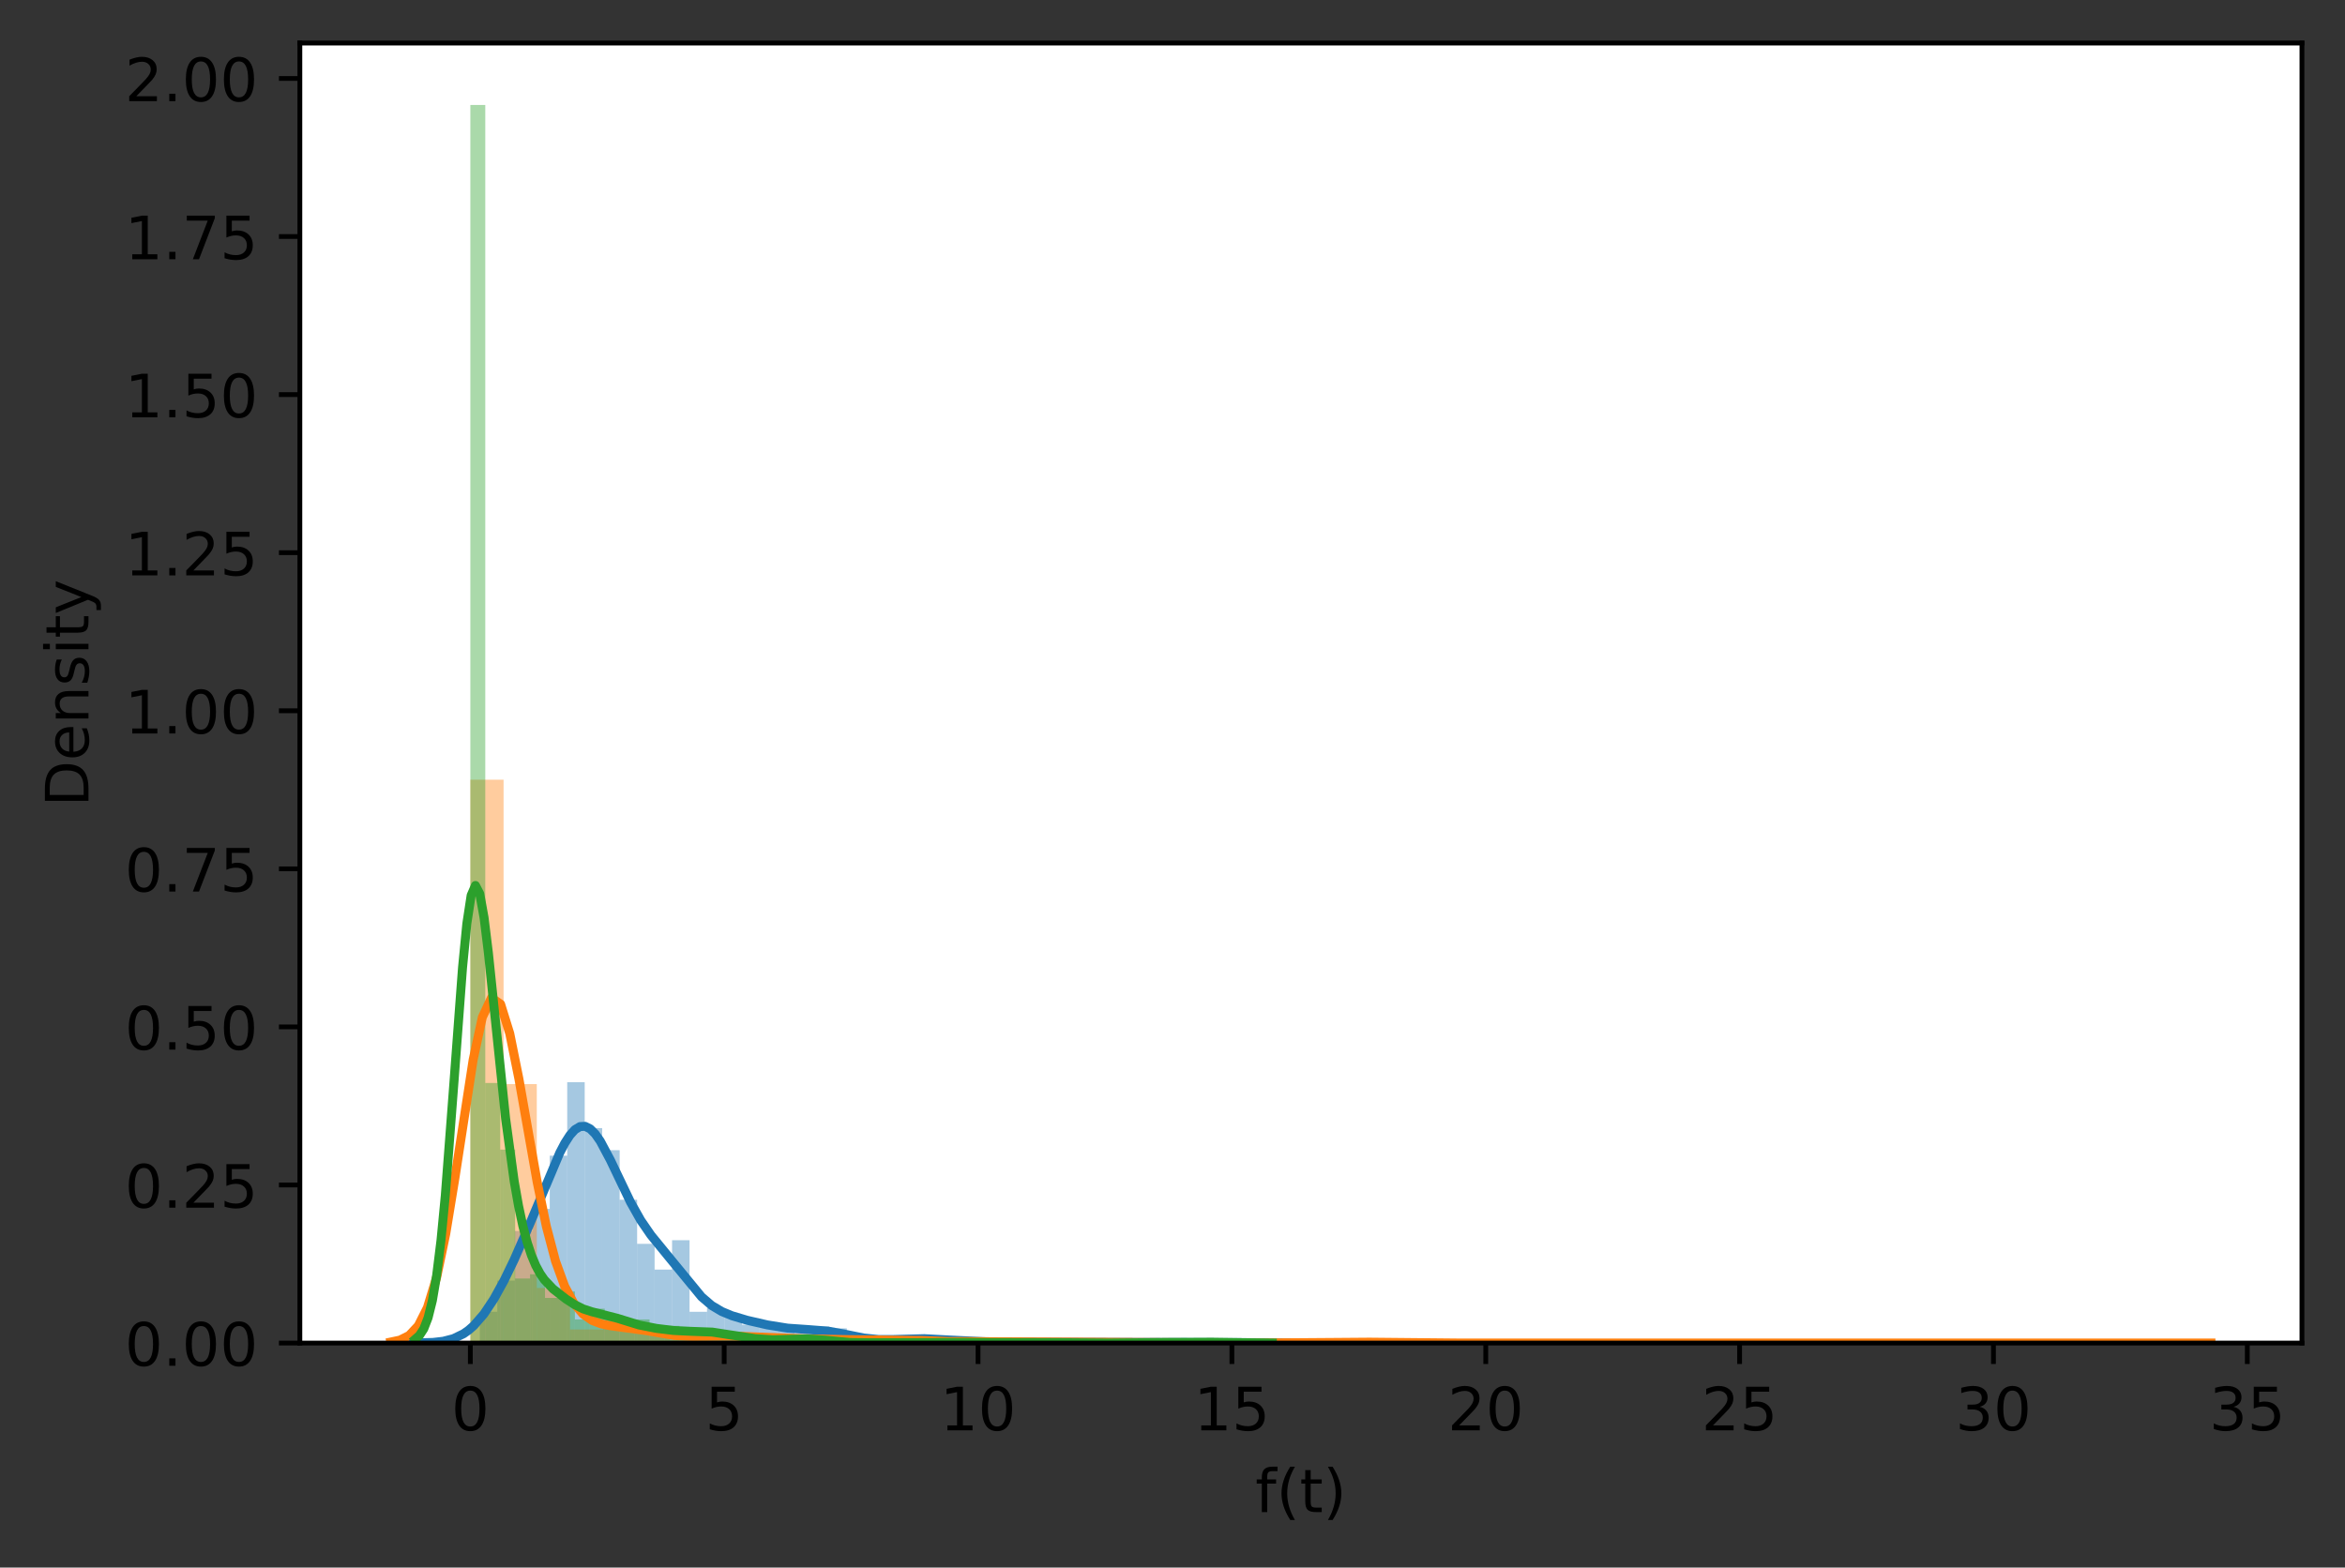 <?xml version="1.0" encoding="utf-8" standalone="no"?>
<!DOCTYPE svg PUBLIC "-//W3C//DTD SVG 1.1//EN"
  "http://www.w3.org/Graphics/SVG/1.1/DTD/svg11.dtd">
<!-- Created with matplotlib (https://matplotlib.org/) -->
<svg height="262.196pt" version="1.1" viewBox="0 0 392.144 262.196" width="392.144pt" xmlns="http://www.w3.org/2000/svg" xmlns:xlink="http://www.w3.org/1999/xlink">
 <rect x="0" y="0" width="392.144" height="262.196" fill="#333333" stroke="none"/>
 <defs>
  <style type="text/css">*{stroke-linecap:butt;stroke-linejoin:round;}</style>
 </defs>
 <g id="figure_1">
  <g id="patch_1">
   <path d="M 0 262.196 
L 392.144 262.196 
L 392.144 0 
L 0 0 
z
" style="fill:none;"/>
  </g>
  <g id="axes_1">
   <g id="patch_2">
    <path d="M 50.144 224.64 
L 384.944 224.64 
L 384.944 7.2 
L 50.144 7.2 
z
" style="fill:#ffffff;"/>
   </g>
   <g id="patch_3">
    <path clip-path="url(#p0cfadb2042)" d="M 80.242 224.64 
L 83.164 224.64 
L 83.164 219.417 
L 80.242 219.417 
z
" style="fill:#1f77b4;opacity:0.4;"/>
   </g>
   <g id="patch_4">
    <path clip-path="url(#p0cfadb2042)" d="M 83.164 224.64 
L 86.087 224.64 
L 86.087 214.194 
L 83.164 214.194 
z
" style="fill:#1f77b4;opacity:0.4;"/>
   </g>
   <g id="patch_5">
    <path clip-path="url(#p0cfadb2042)" d="M 86.087 224.64 
L 89.009 224.64 
L 89.009 205.898 
L 86.087 205.898 
z
" style="fill:#1f77b4;opacity:0.4;"/>
   </g>
   <g id="patch_6">
    <path clip-path="url(#p0cfadb2042)" d="M 89.009 224.64 
L 91.932 224.64 
L 91.932 202.211 
L 89.009 202.211 
z
" style="fill:#1f77b4;opacity:0.4;"/>
   </g>
   <g id="patch_7">
    <path clip-path="url(#p0cfadb2042)" d="M 91.932 224.64 
L 94.854 224.64 
L 94.854 193.301 
L 91.932 193.301 
z
" style="fill:#1f77b4;opacity:0.4;"/>
   </g>
   <g id="patch_8">
    <path clip-path="url(#p0cfadb2042)" d="M 94.854 224.64 
L 97.776 224.64 
L 97.776 181.011 
L 94.854 181.011 
z
" style="fill:#1f77b4;opacity:0.4;"/>
   </g>
   <g id="patch_9">
    <path clip-path="url(#p0cfadb2042)" d="M 97.776 224.64 
L 100.699 224.64 
L 100.699 188.692 
L 97.776 188.692 
z
" style="fill:#1f77b4;opacity:0.4;"/>
   </g>
   <g id="patch_10">
    <path clip-path="url(#p0cfadb2042)" d="M 100.699 224.64 
L 103.621 224.64 
L 103.621 192.379 
L 100.699 192.379 
z
" style="fill:#1f77b4;opacity:0.4;"/>
   </g>
   <g id="patch_11">
    <path clip-path="url(#p0cfadb2042)" d="M 103.621 224.64 
L 106.544 224.64 
L 106.544 200.675 
L 103.621 200.675 
z
" style="fill:#1f77b4;opacity:0.4;"/>
   </g>
   <g id="patch_12">
    <path clip-path="url(#p0cfadb2042)" d="M 106.544 224.64 
L 109.466 224.64 
L 109.466 208.049 
L 106.544 208.049 
z
" style="fill:#1f77b4;opacity:0.4;"/>
   </g>
   <g id="patch_13">
    <path clip-path="url(#p0cfadb2042)" d="M 109.466 224.64 
L 112.389 224.64 
L 112.389 212.35 
L 109.466 212.35 
z
" style="fill:#1f77b4;opacity:0.4;"/>
   </g>
   <g id="patch_14">
    <path clip-path="url(#p0cfadb2042)" d="M 112.389 224.64 
L 115.311 224.64 
L 115.311 207.434 
L 112.389 207.434 
z
" style="fill:#1f77b4;opacity:0.4;"/>
   </g>
   <g id="patch_15">
    <path clip-path="url(#p0cfadb2042)" d="M 115.311 224.64 
L 118.233 224.64 
L 118.233 219.417 
L 115.311 219.417 
z
" style="fill:#1f77b4;opacity:0.4;"/>
   </g>
   <g id="patch_16">
    <path clip-path="url(#p0cfadb2042)" d="M 118.233 224.64 
L 121.156 224.64 
L 121.156 218.802 
L 118.233 218.802 
z
" style="fill:#1f77b4;opacity:0.4;"/>
   </g>
   <g id="patch_17">
    <path clip-path="url(#p0cfadb2042)" d="M 121.156 224.64 
L 124.078 224.64 
L 124.078 220.031 
L 121.156 220.031 
z
" style="fill:#1f77b4;opacity:0.4;"/>
   </g>
   <g id="patch_18">
    <path clip-path="url(#p0cfadb2042)" d="M 124.078 224.64 
L 127.001 224.64 
L 127.001 221.568 
L 124.078 221.568 
z
" style="fill:#1f77b4;opacity:0.4;"/>
   </g>
   <g id="patch_19">
    <path clip-path="url(#p0cfadb2042)" d="M 127.001 224.64 
L 129.923 224.64 
L 129.923 221.568 
L 127.001 221.568 
z
" style="fill:#1f77b4;opacity:0.4;"/>
   </g>
   <g id="patch_20">
    <path clip-path="url(#p0cfadb2042)" d="M 129.923 224.64 
L 132.846 224.64 
L 132.846 222.182 
L 129.923 222.182 
z
" style="fill:#1f77b4;opacity:0.4;"/>
   </g>
   <g id="patch_21">
    <path clip-path="url(#p0cfadb2042)" d="M 132.846 224.64 
L 135.768 224.64 
L 135.768 223.104 
L 132.846 223.104 
z
" style="fill:#1f77b4;opacity:0.4;"/>
   </g>
   <g id="patch_22">
    <path clip-path="url(#p0cfadb2042)" d="M 135.768 224.64 
L 138.69 224.64 
L 138.69 221.875 
L 135.768 221.875 
z
" style="fill:#1f77b4;opacity:0.4;"/>
   </g>
   <g id="patch_23">
    <path clip-path="url(#p0cfadb2042)" d="M 138.69 224.64 
L 141.613 224.64 
L 141.613 222.182 
L 138.69 222.182 
z
" style="fill:#1f77b4;opacity:0.4;"/>
   </g>
   <g id="patch_24">
    <path clip-path="url(#p0cfadb2042)" d="M 141.613 224.64 
L 144.535 224.64 
L 144.535 224.026 
L 141.613 224.026 
z
" style="fill:#1f77b4;opacity:0.4;"/>
   </g>
   <g id="patch_25">
    <path clip-path="url(#p0cfadb2042)" d="M 144.535 224.64 
L 147.458 224.64 
L 147.458 224.333 
L 144.535 224.333 
z
" style="fill:#1f77b4;opacity:0.4;"/>
   </g>
   <g id="patch_26">
    <path clip-path="url(#p0cfadb2042)" d="M 147.458 224.64 
L 150.38 224.64 
L 150.38 224.64 
L 147.458 224.64 
z
" style="fill:#1f77b4;opacity:0.4;"/>
   </g>
   <g id="patch_27">
    <path clip-path="url(#p0cfadb2042)" d="M 150.38 224.64 
L 153.303 224.64 
L 153.303 223.718 
L 150.38 223.718 
z
" style="fill:#1f77b4;opacity:0.4;"/>
   </g>
   <g id="patch_28">
    <path clip-path="url(#p0cfadb2042)" d="M 153.303 224.64 
L 156.225 224.64 
L 156.225 223.411 
L 153.303 223.411 
z
" style="fill:#1f77b4;opacity:0.4;"/>
   </g>
   <g id="patch_29">
    <path clip-path="url(#p0cfadb2042)" d="M 156.225 224.64 
L 159.147 224.64 
L 159.147 224.333 
L 156.225 224.333 
z
" style="fill:#1f77b4;opacity:0.4;"/>
   </g>
   <g id="patch_30">
    <path clip-path="url(#p0cfadb2042)" d="M 159.147 224.64 
L 162.07 224.64 
L 162.07 224.026 
L 159.147 224.026 
z
" style="fill:#1f77b4;opacity:0.4;"/>
   </g>
   <g id="patch_31">
    <path clip-path="url(#p0cfadb2042)" d="M 162.07 224.64 
L 164.992 224.64 
L 164.992 224.64 
L 162.07 224.64 
z
" style="fill:#1f77b4;opacity:0.4;"/>
   </g>
   <g id="patch_32">
    <path clip-path="url(#p0cfadb2042)" d="M 164.992 224.64 
L 167.915 224.64 
L 167.915 224.333 
L 164.992 224.333 
z
" style="fill:#1f77b4;opacity:0.4;"/>
   </g>
   <g id="patch_33">
    <path clip-path="url(#p0cfadb2042)" d="M 167.915 224.64 
L 170.837 224.64 
L 170.837 224.64 
L 167.915 224.64 
z
" style="fill:#1f77b4;opacity:0.4;"/>
   </g>
   <g id="patch_34">
    <path clip-path="url(#p0cfadb2042)" d="M 170.837 224.64 
L 173.76 224.64 
L 173.76 224.333 
L 170.837 224.333 
z
" style="fill:#1f77b4;opacity:0.4;"/>
   </g>
   <g id="patch_35">
    <path clip-path="url(#p0cfadb2042)" d="M 173.76 224.64 
L 176.682 224.64 
L 176.682 224.64 
L 173.76 224.64 
z
" style="fill:#1f77b4;opacity:0.4;"/>
   </g>
   <g id="patch_36">
    <path clip-path="url(#p0cfadb2042)" d="M 176.682 224.64 
L 179.604 224.64 
L 179.604 224.333 
L 176.682 224.333 
z
" style="fill:#1f77b4;opacity:0.4;"/>
   </g>
   <g id="patch_37">
    <path clip-path="url(#p0cfadb2042)" d="M 179.604 224.64 
L 182.527 224.64 
L 182.527 224.64 
L 179.604 224.64 
z
" style="fill:#1f77b4;opacity:0.4;"/>
   </g>
   <g id="patch_38">
    <path clip-path="url(#p0cfadb2042)" d="M 182.527 224.64 
L 185.449 224.64 
L 185.449 224.64 
L 182.527 224.64 
z
" style="fill:#1f77b4;opacity:0.4;"/>
   </g>
   <g id="patch_39">
    <path clip-path="url(#p0cfadb2042)" d="M 185.449 224.64 
L 188.372 224.64 
L 188.372 224.64 
L 185.449 224.64 
z
" style="fill:#1f77b4;opacity:0.4;"/>
   </g>
   <g id="patch_40">
    <path clip-path="url(#p0cfadb2042)" d="M 188.372 224.64 
L 191.294 224.64 
L 191.294 224.64 
L 188.372 224.64 
z
" style="fill:#1f77b4;opacity:0.4;"/>
   </g>
   <g id="patch_41">
    <path clip-path="url(#p0cfadb2042)" d="M 191.294 224.64 
L 194.217 224.64 
L 194.217 224.333 
L 191.294 224.333 
z
" style="fill:#1f77b4;opacity:0.4;"/>
   </g>
   <g id="patch_42">
    <path clip-path="url(#p0cfadb2042)" d="M 194.217 224.64 
L 197.139 224.64 
L 197.139 224.64 
L 194.217 224.64 
z
" style="fill:#1f77b4;opacity:0.4;"/>
   </g>
   <g id="patch_43">
    <path clip-path="url(#p0cfadb2042)" d="M 197.139 224.64 
L 200.061 224.64 
L 200.061 224.333 
L 197.139 224.333 
z
" style="fill:#1f77b4;opacity:0.4;"/>
   </g>
   <g id="patch_44">
    <path clip-path="url(#p0cfadb2042)" d="M 200.061 224.64 
L 202.984 224.64 
L 202.984 224.64 
L 200.061 224.64 
z
" style="fill:#1f77b4;opacity:0.4;"/>
   </g>
   <g id="patch_45">
    <path clip-path="url(#p0cfadb2042)" d="M 202.984 224.64 
L 205.906 224.64 
L 205.906 224.64 
L 202.984 224.64 
z
" style="fill:#1f77b4;opacity:0.4;"/>
   </g>
   <g id="patch_46">
    <path clip-path="url(#p0cfadb2042)" d="M 205.906 224.64 
L 208.829 224.64 
L 208.829 224.64 
L 205.906 224.64 
z
" style="fill:#1f77b4;opacity:0.4;"/>
   </g>
   <g id="patch_47">
    <path clip-path="url(#p0cfadb2042)" d="M 208.829 224.64 
L 211.751 224.64 
L 211.751 224.333 
L 208.829 224.333 
z
" style="fill:#1f77b4;opacity:0.4;"/>
   </g>
   <g id="patch_48">
    <path clip-path="url(#p0cfadb2042)" d="M 211.751 224.64 
L 214.673 224.64 
L 214.673 224.64 
L 211.751 224.64 
z
" style="fill:#1f77b4;opacity:0.4;"/>
   </g>
   <g id="patch_49">
    <path clip-path="url(#p0cfadb2042)" d="M 214.673 224.64 
L 217.596 224.64 
L 217.596 224.64 
L 214.673 224.64 
z
" style="fill:#1f77b4;opacity:0.4;"/>
   </g>
   <g id="patch_50">
    <path clip-path="url(#p0cfadb2042)" d="M 217.596 224.64 
L 220.518 224.64 
L 220.518 224.64 
L 217.596 224.64 
z
" style="fill:#1f77b4;opacity:0.4;"/>
   </g>
   <g id="patch_51">
    <path clip-path="url(#p0cfadb2042)" d="M 220.518 224.64 
L 223.441 224.64 
L 223.441 224.64 
L 220.518 224.64 
z
" style="fill:#1f77b4;opacity:0.4;"/>
   </g>
   <g id="patch_52">
    <path clip-path="url(#p0cfadb2042)" d="M 223.441 224.64 
L 226.363 224.64 
L 226.363 224.333 
L 223.441 224.333 
z
" style="fill:#1f77b4;opacity:0.4;"/>
   </g>
   <g id="patch_53">
    <path clip-path="url(#p0cfadb2042)" d="M 78.654 224.64 
L 84.209 224.64 
L 84.209 130.415 
L 78.654 130.415 
z
" style="fill:#ff7f0e;opacity:0.4;"/>
   </g>
   <g id="patch_54">
    <path clip-path="url(#p0cfadb2042)" d="M 84.209 224.64 
L 89.765 224.64 
L 89.765 181.326 
L 84.209 181.326 
z
" style="fill:#ff7f0e;opacity:0.4;"/>
   </g>
   <g id="patch_55">
    <path clip-path="url(#p0cfadb2042)" d="M 89.765 224.64 
L 95.321 224.64 
L 95.321 215.428 
L 89.765 215.428 
z
" style="fill:#ff7f0e;opacity:0.4;"/>
   </g>
   <g id="patch_56">
    <path clip-path="url(#p0cfadb2042)" d="M 95.321 224.64 
L 100.876 224.64 
L 100.876 222.377 
L 95.321 222.377 
z
" style="fill:#ff7f0e;opacity:0.4;"/>
   </g>
   <g id="patch_57">
    <path clip-path="url(#p0cfadb2042)" d="M 100.876 224.64 
L 106.432 224.64 
L 106.432 221.731 
L 100.876 221.731 
z
" style="fill:#ff7f0e;opacity:0.4;"/>
   </g>
   <g id="patch_58">
    <path clip-path="url(#p0cfadb2042)" d="M 106.432 224.64 
L 111.987 224.64 
L 111.987 222.862 
L 106.432 222.862 
z
" style="fill:#ff7f0e;opacity:0.4;"/>
   </g>
   <g id="patch_59">
    <path clip-path="url(#p0cfadb2042)" d="M 111.987 224.64 
L 117.543 224.64 
L 117.543 224.155 
L 111.987 224.155 
z
" style="fill:#ff7f0e;opacity:0.4;"/>
   </g>
   <g id="patch_60">
    <path clip-path="url(#p0cfadb2042)" d="M 117.543 224.64 
L 123.099 224.64 
L 123.099 223.024 
L 117.543 223.024 
z
" style="fill:#ff7f0e;opacity:0.4;"/>
   </g>
   <g id="patch_61">
    <path clip-path="url(#p0cfadb2042)" d="M 123.099 224.64 
L 128.654 224.64 
L 128.654 223.347 
L 123.099 223.347 
z
" style="fill:#ff7f0e;opacity:0.4;"/>
   </g>
   <g id="patch_62">
    <path clip-path="url(#p0cfadb2042)" d="M 128.654 224.64 
L 134.21 224.64 
L 134.21 223.994 
L 128.654 223.994 
z
" style="fill:#ff7f0e;opacity:0.4;"/>
   </g>
   <g id="patch_63">
    <path clip-path="url(#p0cfadb2042)" d="M 134.21 224.64 
L 139.765 224.64 
L 139.765 223.994 
L 134.21 223.994 
z
" style="fill:#ff7f0e;opacity:0.4;"/>
   </g>
   <g id="patch_64">
    <path clip-path="url(#p0cfadb2042)" d="M 139.765 224.64 
L 145.321 224.64 
L 145.321 224.155 
L 139.765 224.155 
z
" style="fill:#ff7f0e;opacity:0.4;"/>
   </g>
   <g id="patch_65">
    <path clip-path="url(#p0cfadb2042)" d="M 145.321 224.64 
L 150.877 224.64 
L 150.877 224.155 
L 145.321 224.155 
z
" style="fill:#ff7f0e;opacity:0.4;"/>
   </g>
   <g id="patch_66">
    <path clip-path="url(#p0cfadb2042)" d="M 150.877 224.64 
L 156.432 224.64 
L 156.432 223.994 
L 150.877 223.994 
z
" style="fill:#ff7f0e;opacity:0.4;"/>
   </g>
   <g id="patch_67">
    <path clip-path="url(#p0cfadb2042)" d="M 156.432 224.64 
L 161.988 224.64 
L 161.988 224.64 
L 156.432 224.64 
z
" style="fill:#ff7f0e;opacity:0.4;"/>
   </g>
   <g id="patch_68">
    <path clip-path="url(#p0cfadb2042)" d="M 161.988 224.64 
L 167.543 224.64 
L 167.543 224.155 
L 161.988 224.155 
z
" style="fill:#ff7f0e;opacity:0.4;"/>
   </g>
   <g id="patch_69">
    <path clip-path="url(#p0cfadb2042)" d="M 167.543 224.64 
L 173.099 224.64 
L 173.099 224.478 
L 167.543 224.478 
z
" style="fill:#ff7f0e;opacity:0.4;"/>
   </g>
   <g id="patch_70">
    <path clip-path="url(#p0cfadb2042)" d="M 173.099 224.64 
L 178.655 224.64 
L 178.655 224.64 
L 173.099 224.64 
z
" style="fill:#ff7f0e;opacity:0.4;"/>
   </g>
   <g id="patch_71">
    <path clip-path="url(#p0cfadb2042)" d="M 178.655 224.64 
L 184.21 224.64 
L 184.21 224.64 
L 178.655 224.64 
z
" style="fill:#ff7f0e;opacity:0.4;"/>
   </g>
   <g id="patch_72">
    <path clip-path="url(#p0cfadb2042)" d="M 184.21 224.64 
L 189.766 224.64 
L 189.766 224.478 
L 184.21 224.478 
z
" style="fill:#ff7f0e;opacity:0.4;"/>
   </g>
   <g id="patch_73">
    <path clip-path="url(#p0cfadb2042)" d="M 189.766 224.64 
L 195.321 224.64 
L 195.321 224.478 
L 189.766 224.478 
z
" style="fill:#ff7f0e;opacity:0.4;"/>
   </g>
   <g id="patch_74">
    <path clip-path="url(#p0cfadb2042)" d="M 195.321 224.64 
L 200.877 224.64 
L 200.877 224.64 
L 195.321 224.64 
z
" style="fill:#ff7f0e;opacity:0.4;"/>
   </g>
   <g id="patch_75">
    <path clip-path="url(#p0cfadb2042)" d="M 200.877 224.64 
L 206.433 224.64 
L 206.433 224.64 
L 200.877 224.64 
z
" style="fill:#ff7f0e;opacity:0.4;"/>
   </g>
   <g id="patch_76">
    <path clip-path="url(#p0cfadb2042)" d="M 206.433 224.64 
L 211.988 224.64 
L 211.988 224.64 
L 206.433 224.64 
z
" style="fill:#ff7f0e;opacity:0.4;"/>
   </g>
   <g id="patch_77">
    <path clip-path="url(#p0cfadb2042)" d="M 211.988 224.64 
L 217.544 224.64 
L 217.544 224.64 
L 211.988 224.64 
z
" style="fill:#ff7f0e;opacity:0.4;"/>
   </g>
   <g id="patch_78">
    <path clip-path="url(#p0cfadb2042)" d="M 217.544 224.64 
L 223.099 224.64 
L 223.099 224.64 
L 217.544 224.64 
z
" style="fill:#ff7f0e;opacity:0.4;"/>
   </g>
   <g id="patch_79">
    <path clip-path="url(#p0cfadb2042)" d="M 223.099 224.64 
L 228.655 224.64 
L 228.655 224.317 
L 223.099 224.317 
z
" style="fill:#ff7f0e;opacity:0.4;"/>
   </g>
   <g id="patch_80">
    <path clip-path="url(#p0cfadb2042)" d="M 228.655 224.64 
L 234.211 224.64 
L 234.211 224.64 
L 228.655 224.64 
z
" style="fill:#ff7f0e;opacity:0.4;"/>
   </g>
   <g id="patch_81">
    <path clip-path="url(#p0cfadb2042)" d="M 234.211 224.64 
L 239.766 224.64 
L 239.766 224.64 
L 234.211 224.64 
z
" style="fill:#ff7f0e;opacity:0.4;"/>
   </g>
   <g id="patch_82">
    <path clip-path="url(#p0cfadb2042)" d="M 239.766 224.64 
L 245.322 224.64 
L 245.322 224.64 
L 239.766 224.64 
z
" style="fill:#ff7f0e;opacity:0.4;"/>
   </g>
   <g id="patch_83">
    <path clip-path="url(#p0cfadb2042)" d="M 245.322 224.64 
L 250.877 224.64 
L 250.877 224.64 
L 245.322 224.64 
z
" style="fill:#ff7f0e;opacity:0.4;"/>
   </g>
   <g id="patch_84">
    <path clip-path="url(#p0cfadb2042)" d="M 250.877 224.64 
L 256.433 224.64 
L 256.433 224.64 
L 250.877 224.64 
z
" style="fill:#ff7f0e;opacity:0.4;"/>
   </g>
   <g id="patch_85">
    <path clip-path="url(#p0cfadb2042)" d="M 256.433 224.64 
L 261.989 224.64 
L 261.989 224.64 
L 256.433 224.64 
z
" style="fill:#ff7f0e;opacity:0.4;"/>
   </g>
   <g id="patch_86">
    <path clip-path="url(#p0cfadb2042)" d="M 261.989 224.64 
L 267.544 224.64 
L 267.544 224.64 
L 261.989 224.64 
z
" style="fill:#ff7f0e;opacity:0.4;"/>
   </g>
   <g id="patch_87">
    <path clip-path="url(#p0cfadb2042)" d="M 267.544 224.64 
L 273.1 224.64 
L 273.1 224.64 
L 267.544 224.64 
z
" style="fill:#ff7f0e;opacity:0.4;"/>
   </g>
   <g id="patch_88">
    <path clip-path="url(#p0cfadb2042)" d="M 273.1 224.64 
L 278.655 224.64 
L 278.655 224.478 
L 273.1 224.478 
z
" style="fill:#ff7f0e;opacity:0.4;"/>
   </g>
   <g id="patch_89">
    <path clip-path="url(#p0cfadb2042)" d="M 278.655 224.64 
L 284.211 224.64 
L 284.211 224.64 
L 278.655 224.64 
z
" style="fill:#ff7f0e;opacity:0.4;"/>
   </g>
   <g id="patch_90">
    <path clip-path="url(#p0cfadb2042)" d="M 284.211 224.64 
L 289.766 224.64 
L 289.766 224.64 
L 284.211 224.64 
z
" style="fill:#ff7f0e;opacity:0.4;"/>
   </g>
   <g id="patch_91">
    <path clip-path="url(#p0cfadb2042)" d="M 289.766 224.64 
L 295.322 224.64 
L 295.322 224.64 
L 289.766 224.64 
z
" style="fill:#ff7f0e;opacity:0.4;"/>
   </g>
   <g id="patch_92">
    <path clip-path="url(#p0cfadb2042)" d="M 295.322 224.64 
L 300.878 224.64 
L 300.878 224.64 
L 295.322 224.64 
z
" style="fill:#ff7f0e;opacity:0.4;"/>
   </g>
   <g id="patch_93">
    <path clip-path="url(#p0cfadb2042)" d="M 300.878 224.64 
L 306.433 224.64 
L 306.433 224.64 
L 300.878 224.64 
z
" style="fill:#ff7f0e;opacity:0.4;"/>
   </g>
   <g id="patch_94">
    <path clip-path="url(#p0cfadb2042)" d="M 306.433 224.64 
L 311.989 224.64 
L 311.989 224.64 
L 306.433 224.64 
z
" style="fill:#ff7f0e;opacity:0.4;"/>
   </g>
   <g id="patch_95">
    <path clip-path="url(#p0cfadb2042)" d="M 311.989 224.64 
L 317.544 224.64 
L 317.544 224.64 
L 311.989 224.64 
z
" style="fill:#ff7f0e;opacity:0.4;"/>
   </g>
   <g id="patch_96">
    <path clip-path="url(#p0cfadb2042)" d="M 317.544 224.64 
L 323.1 224.64 
L 323.1 224.64 
L 317.544 224.64 
z
" style="fill:#ff7f0e;opacity:0.4;"/>
   </g>
   <g id="patch_97">
    <path clip-path="url(#p0cfadb2042)" d="M 323.1 224.64 
L 328.656 224.64 
L 328.656 224.64 
L 323.1 224.64 
z
" style="fill:#ff7f0e;opacity:0.4;"/>
   </g>
   <g id="patch_98">
    <path clip-path="url(#p0cfadb2042)" d="M 328.656 224.64 
L 334.211 224.64 
L 334.211 224.64 
L 328.656 224.64 
z
" style="fill:#ff7f0e;opacity:0.4;"/>
   </g>
   <g id="patch_99">
    <path clip-path="url(#p0cfadb2042)" d="M 334.211 224.64 
L 339.767 224.64 
L 339.767 224.64 
L 334.211 224.64 
z
" style="fill:#ff7f0e;opacity:0.4;"/>
   </g>
   <g id="patch_100">
    <path clip-path="url(#p0cfadb2042)" d="M 339.767 224.64 
L 345.322 224.64 
L 345.322 224.64 
L 339.767 224.64 
z
" style="fill:#ff7f0e;opacity:0.4;"/>
   </g>
   <g id="patch_101">
    <path clip-path="url(#p0cfadb2042)" d="M 345.322 224.64 
L 350.878 224.64 
L 350.878 224.64 
L 345.322 224.64 
z
" style="fill:#ff7f0e;opacity:0.4;"/>
   </g>
   <g id="patch_102">
    <path clip-path="url(#p0cfadb2042)" d="M 350.878 224.64 
L 356.434 224.64 
L 356.434 224.478 
L 350.878 224.478 
z
" style="fill:#ff7f0e;opacity:0.4;"/>
   </g>
   <g id="patch_103">
    <path clip-path="url(#p0cfadb2042)" d="M 78.654 224.64 
L 81.151 224.64 
L 81.151 17.554 
L 78.654 17.554 
z
" style="fill:#2ca02c;opacity:0.4;"/>
   </g>
   <g id="patch_104">
    <path clip-path="url(#p0cfadb2042)" d="M 81.151 224.64 
L 83.649 224.64 
L 83.649 181.138 
L 81.151 181.138 
z
" style="fill:#2ca02c;opacity:0.4;"/>
   </g>
   <g id="patch_105">
    <path clip-path="url(#p0cfadb2042)" d="M 83.649 224.64 
L 86.146 224.64 
L 86.146 192.283 
L 83.649 192.283 
z
" style="fill:#2ca02c;opacity:0.4;"/>
   </g>
   <g id="patch_106">
    <path clip-path="url(#p0cfadb2042)" d="M 86.146 224.64 
L 88.644 224.64 
L 88.644 213.854 
L 86.146 213.854 
z
" style="fill:#2ca02c;opacity:0.4;"/>
   </g>
   <g id="patch_107">
    <path clip-path="url(#p0cfadb2042)" d="M 88.644 224.64 
L 91.141 224.64 
L 91.141 213.135 
L 88.644 213.135 
z
" style="fill:#2ca02c;opacity:0.4;"/>
   </g>
   <g id="patch_108">
    <path clip-path="url(#p0cfadb2042)" d="M 91.141 224.64 
L 93.639 224.64 
L 93.639 217.09 
L 91.141 217.09 
z
" style="fill:#2ca02c;opacity:0.4;"/>
   </g>
   <g id="patch_109">
    <path clip-path="url(#p0cfadb2042)" d="M 93.639 224.64 
L 96.136 224.64 
L 96.136 216.011 
L 93.639 216.011 
z
" style="fill:#2ca02c;opacity:0.4;"/>
   </g>
   <g id="patch_110">
    <path clip-path="url(#p0cfadb2042)" d="M 96.136 224.64 
L 98.634 224.64 
L 98.634 220.685 
L 96.136 220.685 
z
" style="fill:#2ca02c;opacity:0.4;"/>
   </g>
   <g id="patch_111">
    <path clip-path="url(#p0cfadb2042)" d="M 98.634 224.64 
L 101.131 224.64 
L 101.131 218.888 
L 98.634 218.888 
z
" style="fill:#2ca02c;opacity:0.4;"/>
   </g>
   <g id="patch_112">
    <path clip-path="url(#p0cfadb2042)" d="M 101.131 224.64 
L 103.629 224.64 
L 103.629 219.966 
L 101.131 219.966 
z
" style="fill:#2ca02c;opacity:0.4;"/>
   </g>
   <g id="patch_113">
    <path clip-path="url(#p0cfadb2042)" d="M 103.629 224.64 
L 106.126 224.64 
L 106.126 222.483 
L 103.629 222.483 
z
" style="fill:#2ca02c;opacity:0.4;"/>
   </g>
   <g id="patch_114">
    <path clip-path="url(#p0cfadb2042)" d="M 106.126 224.64 
L 108.623 224.64 
L 108.623 220.685 
L 106.126 220.685 
z
" style="fill:#2ca02c;opacity:0.4;"/>
   </g>
   <g id="patch_115">
    <path clip-path="url(#p0cfadb2042)" d="M 108.623 224.64 
L 111.121 224.64 
L 111.121 222.842 
L 108.623 222.842 
z
" style="fill:#2ca02c;opacity:0.4;"/>
   </g>
   <g id="patch_116">
    <path clip-path="url(#p0cfadb2042)" d="M 111.121 224.64 
L 113.618 224.64 
L 113.618 221.764 
L 111.121 221.764 
z
" style="fill:#2ca02c;opacity:0.4;"/>
   </g>
   <g id="patch_117">
    <path clip-path="url(#p0cfadb2042)" d="M 113.618 224.64 
L 116.116 224.64 
L 116.116 223.561 
L 113.618 223.561 
z
" style="fill:#2ca02c;opacity:0.4;"/>
   </g>
   <g id="patch_118">
    <path clip-path="url(#p0cfadb2042)" d="M 116.116 224.64 
L 118.613 224.64 
L 118.613 222.123 
L 116.116 222.123 
z
" style="fill:#2ca02c;opacity:0.4;"/>
   </g>
   <g id="patch_119">
    <path clip-path="url(#p0cfadb2042)" d="M 118.613 224.64 
L 121.111 224.64 
L 121.111 222.483 
L 118.613 222.483 
z
" style="fill:#2ca02c;opacity:0.4;"/>
   </g>
   <g id="patch_120">
    <path clip-path="url(#p0cfadb2042)" d="M 121.111 224.64 
L 123.608 224.64 
L 123.608 223.921 
L 121.111 223.921 
z
" style="fill:#2ca02c;opacity:0.4;"/>
   </g>
   <g id="patch_121">
    <path clip-path="url(#p0cfadb2042)" d="M 123.608 224.64 
L 126.106 224.64 
L 126.106 223.202 
L 123.608 223.202 
z
" style="fill:#2ca02c;opacity:0.4;"/>
   </g>
   <g id="patch_122">
    <path clip-path="url(#p0cfadb2042)" d="M 126.106 224.64 
L 128.603 224.64 
L 128.603 224.64 
L 126.106 224.64 
z
" style="fill:#2ca02c;opacity:0.4;"/>
   </g>
   <g id="patch_123">
    <path clip-path="url(#p0cfadb2042)" d="M 128.603 224.64 
L 131.101 224.64 
L 131.101 224.28 
L 128.603 224.28 
z
" style="fill:#2ca02c;opacity:0.4;"/>
   </g>
   <g id="patch_124">
    <path clip-path="url(#p0cfadb2042)" d="M 131.101 224.64 
L 133.598 224.64 
L 133.598 223.561 
L 131.101 223.561 
z
" style="fill:#2ca02c;opacity:0.4;"/>
   </g>
   <g id="patch_125">
    <path clip-path="url(#p0cfadb2042)" d="M 133.598 224.64 
L 136.096 224.64 
L 136.096 223.921 
L 133.598 223.921 
z
" style="fill:#2ca02c;opacity:0.4;"/>
   </g>
   <g id="patch_126">
    <path clip-path="url(#p0cfadb2042)" d="M 136.096 224.64 
L 138.593 224.64 
L 138.593 223.921 
L 136.096 223.921 
z
" style="fill:#2ca02c;opacity:0.4;"/>
   </g>
   <g id="patch_127">
    <path clip-path="url(#p0cfadb2042)" d="M 138.593 224.64 
L 141.09 224.64 
L 141.09 224.64 
L 138.593 224.64 
z
" style="fill:#2ca02c;opacity:0.4;"/>
   </g>
   <g id="patch_128">
    <path clip-path="url(#p0cfadb2042)" d="M 141.09 224.64 
L 143.588 224.64 
L 143.588 224.64 
L 141.09 224.64 
z
" style="fill:#2ca02c;opacity:0.4;"/>
   </g>
   <g id="patch_129">
    <path clip-path="url(#p0cfadb2042)" d="M 143.588 224.64 
L 146.085 224.64 
L 146.085 224.64 
L 143.588 224.64 
z
" style="fill:#2ca02c;opacity:0.4;"/>
   </g>
   <g id="patch_130">
    <path clip-path="url(#p0cfadb2042)" d="M 146.085 224.64 
L 148.583 224.64 
L 148.583 224.64 
L 146.085 224.64 
z
" style="fill:#2ca02c;opacity:0.4;"/>
   </g>
   <g id="patch_131">
    <path clip-path="url(#p0cfadb2042)" d="M 148.583 224.64 
L 151.08 224.64 
L 151.08 224.28 
L 148.583 224.28 
z
" style="fill:#2ca02c;opacity:0.4;"/>
   </g>
   <g id="patch_132">
    <path clip-path="url(#p0cfadb2042)" d="M 151.08 224.64 
L 153.578 224.64 
L 153.578 224.64 
L 151.08 224.64 
z
" style="fill:#2ca02c;opacity:0.4;"/>
   </g>
   <g id="patch_133">
    <path clip-path="url(#p0cfadb2042)" d="M 153.578 224.64 
L 156.075 224.64 
L 156.075 224.64 
L 153.578 224.64 
z
" style="fill:#2ca02c;opacity:0.4;"/>
   </g>
   <g id="patch_134">
    <path clip-path="url(#p0cfadb2042)" d="M 156.075 224.64 
L 158.573 224.64 
L 158.573 224.64 
L 156.075 224.64 
z
" style="fill:#2ca02c;opacity:0.4;"/>
   </g>
   <g id="patch_135">
    <path clip-path="url(#p0cfadb2042)" d="M 158.573 224.64 
L 161.07 224.64 
L 161.07 224.28 
L 158.573 224.28 
z
" style="fill:#2ca02c;opacity:0.4;"/>
   </g>
   <g id="patch_136">
    <path clip-path="url(#p0cfadb2042)" d="M 161.07 224.64 
L 163.568 224.64 
L 163.568 224.64 
L 161.07 224.64 
z
" style="fill:#2ca02c;opacity:0.4;"/>
   </g>
   <g id="patch_137">
    <path clip-path="url(#p0cfadb2042)" d="M 163.568 224.64 
L 166.065 224.64 
L 166.065 224.64 
L 163.568 224.64 
z
" style="fill:#2ca02c;opacity:0.4;"/>
   </g>
   <g id="patch_138">
    <path clip-path="url(#p0cfadb2042)" d="M 166.065 224.64 
L 168.563 224.64 
L 168.563 224.28 
L 166.065 224.28 
z
" style="fill:#2ca02c;opacity:0.4;"/>
   </g>
   <g id="patch_139">
    <path clip-path="url(#p0cfadb2042)" d="M 168.563 224.64 
L 171.06 224.64 
L 171.06 224.64 
L 168.563 224.64 
z
" style="fill:#2ca02c;opacity:0.4;"/>
   </g>
   <g id="patch_140">
    <path clip-path="url(#p0cfadb2042)" d="M 171.06 224.64 
L 173.558 224.64 
L 173.558 224.64 
L 171.06 224.64 
z
" style="fill:#2ca02c;opacity:0.4;"/>
   </g>
   <g id="patch_141">
    <path clip-path="url(#p0cfadb2042)" d="M 173.558 224.64 
L 176.055 224.64 
L 176.055 224.28 
L 173.558 224.28 
z
" style="fill:#2ca02c;opacity:0.4;"/>
   </g>
   <g id="patch_142">
    <path clip-path="url(#p0cfadb2042)" d="M 176.055 224.64 
L 178.552 224.64 
L 178.552 224.64 
L 176.055 224.64 
z
" style="fill:#2ca02c;opacity:0.4;"/>
   </g>
   <g id="patch_143">
    <path clip-path="url(#p0cfadb2042)" d="M 178.552 224.64 
L 181.05 224.64 
L 181.05 224.64 
L 178.552 224.64 
z
" style="fill:#2ca02c;opacity:0.4;"/>
   </g>
   <g id="patch_144">
    <path clip-path="url(#p0cfadb2042)" d="M 181.05 224.64 
L 183.547 224.64 
L 183.547 224.64 
L 181.05 224.64 
z
" style="fill:#2ca02c;opacity:0.4;"/>
   </g>
   <g id="patch_145">
    <path clip-path="url(#p0cfadb2042)" d="M 183.547 224.64 
L 186.045 224.64 
L 186.045 224.64 
L 183.547 224.64 
z
" style="fill:#2ca02c;opacity:0.4;"/>
   </g>
   <g id="patch_146">
    <path clip-path="url(#p0cfadb2042)" d="M 186.045 224.64 
L 188.542 224.64 
L 188.542 224.64 
L 186.045 224.64 
z
" style="fill:#2ca02c;opacity:0.4;"/>
   </g>
   <g id="patch_147">
    <path clip-path="url(#p0cfadb2042)" d="M 188.542 224.64 
L 191.04 224.64 
L 191.04 224.64 
L 188.542 224.64 
z
" style="fill:#2ca02c;opacity:0.4;"/>
   </g>
   <g id="patch_148">
    <path clip-path="url(#p0cfadb2042)" d="M 191.04 224.64 
L 193.537 224.64 
L 193.537 224.64 
L 191.04 224.64 
z
" style="fill:#2ca02c;opacity:0.4;"/>
   </g>
   <g id="patch_149">
    <path clip-path="url(#p0cfadb2042)" d="M 193.537 224.64 
L 196.035 224.64 
L 196.035 224.64 
L 193.537 224.64 
z
" style="fill:#2ca02c;opacity:0.4;"/>
   </g>
   <g id="patch_150">
    <path clip-path="url(#p0cfadb2042)" d="M 196.035 224.64 
L 198.532 224.64 
L 198.532 224.28 
L 196.035 224.28 
z
" style="fill:#2ca02c;opacity:0.4;"/>
   </g>
   <g id="patch_151">
    <path clip-path="url(#p0cfadb2042)" d="M 198.532 224.64 
L 201.03 224.64 
L 201.03 224.64 
L 198.532 224.64 
z
" style="fill:#2ca02c;opacity:0.4;"/>
   </g>
   <g id="patch_152">
    <path clip-path="url(#p0cfadb2042)" d="M 201.03 224.64 
L 203.527 224.64 
L 203.527 224.28 
L 201.03 224.28 
z
" style="fill:#2ca02c;opacity:0.4;"/>
   </g>
   <g id="matplotlib.axis_1">
    <g id="xtick_1">
     <g id="line2d_1">
      <defs>
       <path d="M 0 0 
L 0 3.5 
" id="m7652483740" style="stroke:#000000;stroke-width:0.8;"/>
      </defs>
      <g>
       <use style="stroke:#000000;stroke-width:0.8;" x="78.654" xlink:href="#m7652483740" y="224.64"/>
      </g>
     </g>
     <g id="text_1">
      <!-- 0 -->
      <g transform="translate(75.473 239.238)scale(0.1 -0.1)">
       <defs>
        <path d="M 31.781 66.406 
Q 24.172 66.406 20.328 58.906 
Q 16.5 51.422 16.5 36.375 
Q 16.5 21.391 20.328 13.891 
Q 24.172 6.391 31.781 6.391 
Q 39.453 6.391 43.281 13.891 
Q 47.125 21.391 47.125 36.375 
Q 47.125 51.422 43.281 58.906 
Q 39.453 66.406 31.781 66.406 
z
M 31.781 74.219 
Q 44.047 74.219 50.516 64.516 
Q 56.984 54.828 56.984 36.375 
Q 56.984 17.969 50.516 8.266 
Q 44.047 -1.422 31.781 -1.422 
Q 19.531 -1.422 13.062 8.266 
Q 6.594 17.969 6.594 36.375 
Q 6.594 54.828 13.062 64.516 
Q 19.531 74.219 31.781 74.219 
z
" id="DejaVuSans-48"/>
       </defs>
       <use xlink:href="#DejaVuSans-48"/>
      </g>
     </g>
    </g>
    <g id="xtick_2">
     <g id="line2d_2">
      <g>
       <use style="stroke:#000000;stroke-width:0.8;" x="121.104" xlink:href="#m7652483740" y="224.64"/>
      </g>
     </g>
     <g id="text_2">
      <!-- 5 -->
      <g transform="translate(117.923 239.238)scale(0.1 -0.1)">
       <defs>
        <path d="M 10.797 72.906 
L 49.516 72.906 
L 49.516 64.594 
L 19.828 64.594 
L 19.828 46.734 
Q 21.969 47.469 24.109 47.828 
Q 26.266 48.188 28.422 48.188 
Q 40.625 48.188 47.75 41.5 
Q 54.891 34.812 54.891 23.391 
Q 54.891 11.625 47.562 5.094 
Q 40.234 -1.422 26.906 -1.422 
Q 22.312 -1.422 17.547 -0.641 
Q 12.797 0.141 7.719 1.703 
L 7.719 11.625 
Q 12.109 9.234 16.797 8.062 
Q 21.484 6.891 26.703 6.891 
Q 35.156 6.891 40.078 11.328 
Q 45.016 15.766 45.016 23.391 
Q 45.016 31 40.078 35.438 
Q 35.156 39.891 26.703 39.891 
Q 22.75 39.891 18.812 39.016 
Q 14.891 38.141 10.797 36.281 
z
" id="DejaVuSans-53"/>
       </defs>
       <use xlink:href="#DejaVuSans-53"/>
      </g>
     </g>
    </g>
    <g id="xtick_3">
     <g id="line2d_3">
      <g>
       <use style="stroke:#000000;stroke-width:0.8;" x="163.554" xlink:href="#m7652483740" y="224.64"/>
      </g>
     </g>
     <g id="text_3">
      <!-- 10 -->
      <g transform="translate(157.192 239.238)scale(0.1 -0.1)">
       <defs>
        <path d="M 12.406 8.297 
L 28.516 8.297 
L 28.516 63.922 
L 10.984 60.406 
L 10.984 69.391 
L 28.422 72.906 
L 38.281 72.906 
L 38.281 8.297 
L 54.391 8.297 
L 54.391 0 
L 12.406 0 
z
" id="DejaVuSans-49"/>
       </defs>
       <use xlink:href="#DejaVuSans-49"/>
       <use x="63.623" xlink:href="#DejaVuSans-48"/>
      </g>
     </g>
    </g>
    <g id="xtick_4">
     <g id="line2d_4">
      <g>
       <use style="stroke:#000000;stroke-width:0.8;" x="206.004" xlink:href="#m7652483740" y="224.64"/>
      </g>
     </g>
     <g id="text_4">
      <!-- 15 -->
      <g transform="translate(199.642 239.238)scale(0.1 -0.1)">
       <use xlink:href="#DejaVuSans-49"/>
       <use x="63.623" xlink:href="#DejaVuSans-53"/>
      </g>
     </g>
    </g>
    <g id="xtick_5">
     <g id="line2d_5">
      <g>
       <use style="stroke:#000000;stroke-width:0.8;" x="248.455" xlink:href="#m7652483740" y="224.64"/>
      </g>
     </g>
     <g id="text_5">
      <!-- 20 -->
      <g transform="translate(242.092 239.238)scale(0.1 -0.1)">
       <defs>
        <path d="M 19.188 8.297 
L 53.609 8.297 
L 53.609 0 
L 7.328 0 
L 7.328 8.297 
Q 12.938 14.109 22.625 23.891 
Q 32.328 33.688 34.812 36.531 
Q 39.547 41.844 41.422 45.531 
Q 43.312 49.219 43.312 52.781 
Q 43.312 58.594 39.234 62.25 
Q 35.156 65.922 28.609 65.922 
Q 23.969 65.922 18.812 64.312 
Q 13.672 62.703 7.812 59.422 
L 7.812 69.391 
Q 13.766 71.781 18.938 73 
Q 24.125 74.219 28.422 74.219 
Q 39.75 74.219 46.484 68.547 
Q 53.219 62.891 53.219 53.422 
Q 53.219 48.922 51.531 44.891 
Q 49.859 40.875 45.406 35.406 
Q 44.188 33.984 37.641 27.219 
Q 31.109 20.453 19.188 8.297 
z
" id="DejaVuSans-50"/>
       </defs>
       <use xlink:href="#DejaVuSans-50"/>
       <use x="63.623" xlink:href="#DejaVuSans-48"/>
      </g>
     </g>
    </g>
    <g id="xtick_6">
     <g id="line2d_6">
      <g>
       <use style="stroke:#000000;stroke-width:0.8;" x="290.905" xlink:href="#m7652483740" y="224.64"/>
      </g>
     </g>
     <g id="text_6">
      <!-- 25 -->
      <g transform="translate(284.542 239.238)scale(0.1 -0.1)">
       <use xlink:href="#DejaVuSans-50"/>
       <use x="63.623" xlink:href="#DejaVuSans-53"/>
      </g>
     </g>
    </g>
    <g id="xtick_7">
     <g id="line2d_7">
      <g>
       <use style="stroke:#000000;stroke-width:0.8;" x="333.355" xlink:href="#m7652483740" y="224.64"/>
      </g>
     </g>
     <g id="text_7">
      <!-- 30 -->
      <g transform="translate(326.992 239.238)scale(0.1 -0.1)">
       <defs>
        <path d="M 40.578 39.312 
Q 47.656 37.797 51.625 33 
Q 55.609 28.219 55.609 21.188 
Q 55.609 10.406 48.188 4.484 
Q 40.766 -1.422 27.094 -1.422 
Q 22.516 -1.422 17.656 -0.516 
Q 12.797 0.391 7.625 2.203 
L 7.625 11.719 
Q 11.719 9.328 16.594 8.109 
Q 21.484 6.891 26.812 6.891 
Q 36.078 6.891 40.938 10.547 
Q 45.797 14.203 45.797 21.188 
Q 45.797 27.641 41.281 31.266 
Q 36.766 34.906 28.719 34.906 
L 20.219 34.906 
L 20.219 43.016 
L 29.109 43.016 
Q 36.375 43.016 40.234 45.922 
Q 44.094 48.828 44.094 54.297 
Q 44.094 59.906 40.109 62.906 
Q 36.141 65.922 28.719 65.922 
Q 24.656 65.922 20.016 65.031 
Q 15.375 64.156 9.812 62.312 
L 9.812 71.094 
Q 15.438 72.656 20.344 73.438 
Q 25.25 74.219 29.594 74.219 
Q 40.828 74.219 47.359 69.109 
Q 53.906 64.016 53.906 55.328 
Q 53.906 49.266 50.438 45.094 
Q 46.969 40.922 40.578 39.312 
z
" id="DejaVuSans-51"/>
       </defs>
       <use xlink:href="#DejaVuSans-51"/>
       <use x="63.623" xlink:href="#DejaVuSans-48"/>
      </g>
     </g>
    </g>
    <g id="xtick_8">
     <g id="line2d_8">
      <g>
       <use style="stroke:#000000;stroke-width:0.8;" x="375.805" xlink:href="#m7652483740" y="224.64"/>
      </g>
     </g>
     <g id="text_8">
      <!-- 35 -->
      <g transform="translate(369.443 239.238)scale(0.1 -0.1)">
       <use xlink:href="#DejaVuSans-51"/>
       <use x="63.623" xlink:href="#DejaVuSans-53"/>
      </g>
     </g>
    </g>
    <g id="text_9">
     <!-- f(t) -->
     <g transform="translate(209.922 252.917)scale(0.1 -0.1)">
      <defs>
       <path d="M 37.109 75.984 
L 37.109 68.5 
L 28.516 68.5 
Q 23.688 68.5 21.797 66.547 
Q 19.922 64.594 19.922 59.516 
L 19.922 54.688 
L 34.719 54.688 
L 34.719 47.703 
L 19.922 47.703 
L 19.922 0 
L 10.891 0 
L 10.891 47.703 
L 2.297 47.703 
L 2.297 54.688 
L 10.891 54.688 
L 10.891 58.5 
Q 10.891 67.625 15.141 71.797 
Q 19.391 75.984 28.609 75.984 
z
" id="DejaVuSans-102"/>
       <path d="M 31 75.875 
Q 24.469 64.656 21.281 53.656 
Q 18.109 42.672 18.109 31.391 
Q 18.109 20.125 21.312 9.062 
Q 24.516 -2 31 -13.188 
L 23.188 -13.188 
Q 15.875 -1.703 12.234 9.375 
Q 8.594 20.453 8.594 31.391 
Q 8.594 42.281 12.203 53.312 
Q 15.828 64.359 23.188 75.875 
z
" id="DejaVuSans-40"/>
       <path d="M 18.312 70.219 
L 18.312 54.688 
L 36.812 54.688 
L 36.812 47.703 
L 18.312 47.703 
L 18.312 18.016 
Q 18.312 11.328 20.141 9.422 
Q 21.969 7.516 27.594 7.516 
L 36.812 7.516 
L 36.812 0 
L 27.594 0 
Q 17.188 0 13.234 3.875 
Q 9.281 7.766 9.281 18.016 
L 9.281 47.703 
L 2.688 47.703 
L 2.688 54.688 
L 9.281 54.688 
L 9.281 70.219 
z
" id="DejaVuSans-116"/>
       <path d="M 8.016 75.875 
L 15.828 75.875 
Q 23.141 64.359 26.781 53.312 
Q 30.422 42.281 30.422 31.391 
Q 30.422 20.453 26.781 9.375 
Q 23.141 -1.703 15.828 -13.188 
L 8.016 -13.188 
Q 14.5 -2 17.703 9.062 
Q 20.906 20.125 20.906 31.391 
Q 20.906 42.672 17.703 53.656 
Q 14.5 64.656 8.016 75.875 
z
" id="DejaVuSans-41"/>
      </defs>
      <use xlink:href="#DejaVuSans-102"/>
      <use x="35.205" xlink:href="#DejaVuSans-40"/>
      <use x="74.219" xlink:href="#DejaVuSans-116"/>
      <use x="113.428" xlink:href="#DejaVuSans-41"/>
     </g>
    </g>
   </g>
   <g id="matplotlib.axis_2">
    <g id="ytick_1">
     <g id="line2d_9">
      <defs>
       <path d="M 0 0 
L -3.5 0 
" id="mb14e44758f" style="stroke:#000000;stroke-width:0.8;"/>
      </defs>
      <g>
       <use style="stroke:#000000;stroke-width:0.8;" x="50.144" xlink:href="#mb14e44758f" y="224.64"/>
      </g>
     </g>
     <g id="text_10">
      <!-- 0.00 -->
      <g transform="translate(20.878 228.439)scale(0.1 -0.1)">
       <defs>
        <path d="M 10.688 12.406 
L 21 12.406 
L 21 0 
L 10.688 0 
z
" id="DejaVuSans-46"/>
       </defs>
       <use xlink:href="#DejaVuSans-48"/>
       <use x="63.623" xlink:href="#DejaVuSans-46"/>
       <use x="95.41" xlink:href="#DejaVuSans-48"/>
       <use x="159.033" xlink:href="#DejaVuSans-48"/>
      </g>
     </g>
    </g>
    <g id="ytick_2">
     <g id="line2d_10">
      <g>
       <use style="stroke:#000000;stroke-width:0.8;" x="50.144" xlink:href="#mb14e44758f" y="198.2"/>
      </g>
     </g>
     <g id="text_11">
      <!-- 0.25 -->
      <g transform="translate(20.878 201.999)scale(0.1 -0.1)">
       <use xlink:href="#DejaVuSans-48"/>
       <use x="63.623" xlink:href="#DejaVuSans-46"/>
       <use x="95.41" xlink:href="#DejaVuSans-50"/>
       <use x="159.033" xlink:href="#DejaVuSans-53"/>
      </g>
     </g>
    </g>
    <g id="ytick_3">
     <g id="line2d_11">
      <g>
       <use style="stroke:#000000;stroke-width:0.8;" x="50.144" xlink:href="#mb14e44758f" y="171.76"/>
      </g>
     </g>
     <g id="text_12">
      <!-- 0.50 -->
      <g transform="translate(20.878 175.56)scale(0.1 -0.1)">
       <use xlink:href="#DejaVuSans-48"/>
       <use x="63.623" xlink:href="#DejaVuSans-46"/>
       <use x="95.41" xlink:href="#DejaVuSans-53"/>
       <use x="159.033" xlink:href="#DejaVuSans-48"/>
      </g>
     </g>
    </g>
    <g id="ytick_4">
     <g id="line2d_12">
      <g>
       <use style="stroke:#000000;stroke-width:0.8;" x="50.144" xlink:href="#mb14e44758f" y="145.321"/>
      </g>
     </g>
     <g id="text_13">
      <!-- 0.75 -->
      <g transform="translate(20.878 149.12)scale(0.1 -0.1)">
       <defs>
        <path d="M 8.203 72.906 
L 55.078 72.906 
L 55.078 68.703 
L 28.609 0 
L 18.312 0 
L 43.219 64.594 
L 8.203 64.594 
z
" id="DejaVuSans-55"/>
       </defs>
       <use xlink:href="#DejaVuSans-48"/>
       <use x="63.623" xlink:href="#DejaVuSans-46"/>
       <use x="95.41" xlink:href="#DejaVuSans-55"/>
       <use x="159.033" xlink:href="#DejaVuSans-53"/>
      </g>
     </g>
    </g>
    <g id="ytick_5">
     <g id="line2d_13">
      <g>
       <use style="stroke:#000000;stroke-width:0.8;" x="50.144" xlink:href="#mb14e44758f" y="118.881"/>
      </g>
     </g>
     <g id="text_14">
      <!-- 1.00 -->
      <g transform="translate(20.878 122.68)scale(0.1 -0.1)">
       <use xlink:href="#DejaVuSans-49"/>
       <use x="63.623" xlink:href="#DejaVuSans-46"/>
       <use x="95.41" xlink:href="#DejaVuSans-48"/>
       <use x="159.033" xlink:href="#DejaVuSans-48"/>
      </g>
     </g>
    </g>
    <g id="ytick_6">
     <g id="line2d_14">
      <g>
       <use style="stroke:#000000;stroke-width:0.8;" x="50.144" xlink:href="#mb14e44758f" y="92.441"/>
      </g>
     </g>
     <g id="text_15">
      <!-- 1.25 -->
      <g transform="translate(20.878 96.24)scale(0.1 -0.1)">
       <use xlink:href="#DejaVuSans-49"/>
       <use x="63.623" xlink:href="#DejaVuSans-46"/>
       <use x="95.41" xlink:href="#DejaVuSans-50"/>
       <use x="159.033" xlink:href="#DejaVuSans-53"/>
      </g>
     </g>
    </g>
    <g id="ytick_7">
     <g id="line2d_15">
      <g>
       <use style="stroke:#000000;stroke-width:0.8;" x="50.144" xlink:href="#mb14e44758f" y="66.001"/>
      </g>
     </g>
     <g id="text_16">
      <!-- 1.50 -->
      <g transform="translate(20.878 69.801)scale(0.1 -0.1)">
       <use xlink:href="#DejaVuSans-49"/>
       <use x="63.623" xlink:href="#DejaVuSans-46"/>
       <use x="95.41" xlink:href="#DejaVuSans-53"/>
       <use x="159.033" xlink:href="#DejaVuSans-48"/>
      </g>
     </g>
    </g>
    <g id="ytick_8">
     <g id="line2d_16">
      <g>
       <use style="stroke:#000000;stroke-width:0.8;" x="50.144" xlink:href="#mb14e44758f" y="39.562"/>
      </g>
     </g>
     <g id="text_17">
      <!-- 1.75 -->
      <g transform="translate(20.878 43.361)scale(0.1 -0.1)">
       <use xlink:href="#DejaVuSans-49"/>
       <use x="63.623" xlink:href="#DejaVuSans-46"/>
       <use x="95.41" xlink:href="#DejaVuSans-55"/>
       <use x="159.033" xlink:href="#DejaVuSans-53"/>
      </g>
     </g>
    </g>
    <g id="ytick_9">
     <g id="line2d_17">
      <g>
       <use style="stroke:#000000;stroke-width:0.8;" x="50.144" xlink:href="#mb14e44758f" y="13.122"/>
      </g>
     </g>
     <g id="text_18">
      <!-- 2.00 -->
      <g transform="translate(20.878 16.921)scale(0.1 -0.1)">
       <use xlink:href="#DejaVuSans-50"/>
       <use x="63.623" xlink:href="#DejaVuSans-46"/>
       <use x="95.41" xlink:href="#DejaVuSans-48"/>
       <use x="159.033" xlink:href="#DejaVuSans-48"/>
      </g>
     </g>
    </g>
    <g id="text_19">
     <!-- Density -->
     <g transform="translate(14.798 134.929)rotate(-90)scale(0.1 -0.1)">
      <defs>
       <path d="M 19.672 64.797 
L 19.672 8.109 
L 31.594 8.109 
Q 46.688 8.109 53.688 14.938 
Q 60.688 21.781 60.688 36.531 
Q 60.688 51.172 53.688 57.984 
Q 46.688 64.797 31.594 64.797 
z
M 9.812 72.906 
L 30.078 72.906 
Q 51.266 72.906 61.172 64.094 
Q 71.094 55.281 71.094 36.531 
Q 71.094 17.672 61.125 8.828 
Q 51.172 0 30.078 0 
L 9.812 0 
z
" id="DejaVuSans-68"/>
       <path d="M 56.203 29.594 
L 56.203 25.203 
L 14.891 25.203 
Q 15.484 15.922 20.484 11.062 
Q 25.484 6.203 34.422 6.203 
Q 39.594 6.203 44.453 7.469 
Q 49.312 8.734 54.109 11.281 
L 54.109 2.781 
Q 49.266 0.734 44.188 -0.344 
Q 39.109 -1.422 33.891 -1.422 
Q 20.797 -1.422 13.156 6.188 
Q 5.516 13.812 5.516 26.812 
Q 5.516 40.234 12.766 48.109 
Q 20.016 56 32.328 56 
Q 43.359 56 49.781 48.891 
Q 56.203 41.797 56.203 29.594 
z
M 47.219 32.234 
Q 47.125 39.594 43.094 43.984 
Q 39.062 48.391 32.422 48.391 
Q 24.906 48.391 20.391 44.141 
Q 15.875 39.891 15.188 32.172 
z
" id="DejaVuSans-101"/>
       <path d="M 54.891 33.016 
L 54.891 0 
L 45.906 0 
L 45.906 32.719 
Q 45.906 40.484 42.875 44.328 
Q 39.844 48.188 33.797 48.188 
Q 26.516 48.188 22.312 43.547 
Q 18.109 38.922 18.109 30.906 
L 18.109 0 
L 9.078 0 
L 9.078 54.688 
L 18.109 54.688 
L 18.109 46.188 
Q 21.344 51.125 25.703 53.562 
Q 30.078 56 35.797 56 
Q 45.219 56 50.047 50.172 
Q 54.891 44.344 54.891 33.016 
z
" id="DejaVuSans-110"/>
       <path d="M 44.281 53.078 
L 44.281 44.578 
Q 40.484 46.531 36.375 47.5 
Q 32.281 48.484 27.875 48.484 
Q 21.188 48.484 17.844 46.438 
Q 14.5 44.391 14.5 40.281 
Q 14.5 37.156 16.891 35.375 
Q 19.281 33.594 26.516 31.984 
L 29.594 31.297 
Q 39.156 29.25 43.188 25.516 
Q 47.219 21.781 47.219 15.094 
Q 47.219 7.469 41.188 3.016 
Q 35.156 -1.422 24.609 -1.422 
Q 20.219 -1.422 15.453 -0.562 
Q 10.688 0.297 5.422 2 
L 5.422 11.281 
Q 10.406 8.688 15.234 7.391 
Q 20.062 6.109 24.812 6.109 
Q 31.156 6.109 34.562 8.281 
Q 37.984 10.453 37.984 14.406 
Q 37.984 18.062 35.516 20.016 
Q 33.062 21.969 24.703 23.781 
L 21.578 24.516 
Q 13.234 26.266 9.516 29.906 
Q 5.812 33.547 5.812 39.891 
Q 5.812 47.609 11.281 51.797 
Q 16.75 56 26.812 56 
Q 31.781 56 36.172 55.266 
Q 40.578 54.547 44.281 53.078 
z
" id="DejaVuSans-115"/>
       <path d="M 9.422 54.688 
L 18.406 54.688 
L 18.406 0 
L 9.422 0 
z
M 9.422 75.984 
L 18.406 75.984 
L 18.406 64.594 
L 9.422 64.594 
z
" id="DejaVuSans-105"/>
       <path d="M 32.172 -5.078 
Q 28.375 -14.844 24.75 -17.812 
Q 21.141 -20.797 15.094 -20.797 
L 7.906 -20.797 
L 7.906 -13.281 
L 13.188 -13.281 
Q 16.891 -13.281 18.938 -11.516 
Q 21 -9.766 23.484 -3.219 
L 25.094 0.875 
L 2.984 54.688 
L 12.5 54.688 
L 29.594 11.922 
L 46.688 54.688 
L 56.203 54.688 
z
" id="DejaVuSans-121"/>
      </defs>
      <use xlink:href="#DejaVuSans-68"/>
      <use x="77.002" xlink:href="#DejaVuSans-101"/>
      <use x="138.525" xlink:href="#DejaVuSans-110"/>
      <use x="201.904" xlink:href="#DejaVuSans-115"/>
      <use x="254.004" xlink:href="#DejaVuSans-105"/>
      <use x="281.787" xlink:href="#DejaVuSans-116"/>
      <use x="320.996" xlink:href="#DejaVuSans-121"/>
     </g>
    </g>
   </g>
   <g id="line2d_18">
    <path clip-path="url(#p0cfadb2042)" d="M 69.049 224.633 
L 72.436 224.536 
L 74.129 224.34 
L 75.823 223.905 
L 77.516 223.085 
L 78.363 222.486 
L 79.21 221.743 
L 80.903 219.803 
L 82.597 217.262 
L 84.291 214.191 
L 85.984 210.696 
L 88.524 204.888 
L 93.605 192.82 
L 94.452 191.203 
L 95.299 189.886 
L 96.145 188.943 
L 96.992 188.434 
L 97.839 188.389 
L 98.686 188.808 
L 99.532 189.653 
L 100.379 190.863 
L 102.073 194.041 
L 105.46 201.116 
L 107.153 204.116 
L 108.847 206.581 
L 112.234 210.727 
L 117.315 216.906 
L 119.008 218.358 
L 120.702 219.367 
L 122.395 220.068 
L 124.936 220.829 
L 128.323 221.606 
L 131.71 222.148 
L 135.097 222.382 
L 138.484 222.646 
L 141.024 223.105 
L 144.411 223.793 
L 146.952 224.057 
L 149.492 224.048 
L 154.573 223.908 
L 158.807 224.134 
L 164.734 224.418 
L 172.355 224.489 
L 237.556 224.639 
L 237.556 224.639 
" style="fill:none;stroke:#1f77b4;stroke-linecap:square;stroke-width:1.5;"/>
   </g>
   <g id="line2d_19">
    <path clip-path="url(#p0cfadb2042)" d="M 65.362 224.466 
L 66.891 224.143 
L 68.421 223.374 
L 69.95 221.747 
L 71.48 218.704 
L 73.009 213.68 
L 74.539 206.374 
L 76.068 197.072 
L 79.127 177.242 
L 80.657 170.151 
L 82.186 166.893 
L 83.716 167.955 
L 85.245 172.87 
L 86.774 180.447 
L 89.833 197.73 
L 91.363 205.119 
L 92.892 210.922 
L 94.422 215.13 
L 95.951 217.978 
L 97.481 219.784 
L 99.01 220.853 
L 100.54 221.439 
L 102.069 221.745 
L 108.187 222.576 
L 112.775 223.379 
L 115.834 223.521 
L 121.952 223.441 
L 134.188 223.912 
L 141.835 224.068 
L 154.071 224.206 
L 158.659 224.382 
L 209.132 224.64 
L 222.897 224.54 
L 229.015 224.493 
L 244.309 224.64 
L 369.726 224.639 
L 369.726 224.639 
" style="fill:none;stroke:#ff7f0e;stroke-linecap:square;stroke-width:1.5;"/>
   </g>
   <g id="line2d_20">
    <path clip-path="url(#p0cfadb2042)" d="M 69.423 223.997 
L 70.143 223.369 
L 70.864 222.258 
L 71.584 220.411 
L 72.304 217.524 
L 73.024 213.286 
L 73.745 207.461 
L 74.465 199.976 
L 75.905 181.118 
L 77.346 161.849 
L 78.066 154.484 
L 78.787 149.762 
L 79.507 148.108 
L 80.227 149.494 
L 80.947 153.482 
L 81.668 159.355 
L 84.549 187.061 
L 85.989 197.593 
L 86.71 201.675 
L 87.43 205.045 
L 88.15 207.781 
L 88.87 209.965 
L 89.591 211.681 
L 90.311 213.015 
L 91.031 214.056 
L 92.472 215.577 
L 94.633 217.265 
L 96.073 218.207 
L 97.514 218.929 
L 98.954 219.401 
L 103.276 220.508 
L 106.877 221.62 
L 109.758 222.189 
L 112.64 222.54 
L 115.521 222.681 
L 119.122 222.809 
L 122.003 223.255 
L 126.325 223.9 
L 129.206 224.093 
L 132.087 224.012 
L 134.968 223.937 
L 137.849 224.139 
L 142.171 224.546 
L 145.772 224.587 
L 152.975 224.562 
L 158.017 224.544 
L 164.499 224.548 
L 178.185 224.582 
L 185.387 224.64 
L 195.471 224.538 
L 202.674 224.503 
L 212.758 224.639 
L 212.758 224.639 
" style="fill:none;stroke:#2ca02c;stroke-linecap:square;stroke-width:1.5;"/>
   </g>
   <g id="patch_153">
    <path d="M 50.144 224.64 
L 50.144 7.2 
" style="fill:none;stroke:#000000;stroke-linecap:square;stroke-linejoin:miter;stroke-width:0.8;"/>
   </g>
   <g id="patch_154">
    <path d="M 384.944 224.64 
L 384.944 7.2 
" style="fill:none;stroke:#000000;stroke-linecap:square;stroke-linejoin:miter;stroke-width:0.8;"/>
   </g>
   <g id="patch_155">
    <path d="M 50.144 224.64 
L 384.944 224.64 
" style="fill:none;stroke:#000000;stroke-linecap:square;stroke-linejoin:miter;stroke-width:0.8;"/>
   </g>
   <g id="patch_156">
    <path d="M 50.144 7.2 
L 384.944 7.2 
" style="fill:none;stroke:#000000;stroke-linecap:square;stroke-linejoin:miter;stroke-width:0.8;"/>
   </g>
  </g>
 </g>
 <defs>
  <clipPath id="p0cfadb2042">
   <rect height="217.44" width="334.8" x="50.144" y="7.2"/>
  </clipPath>
 </defs>
</svg>
